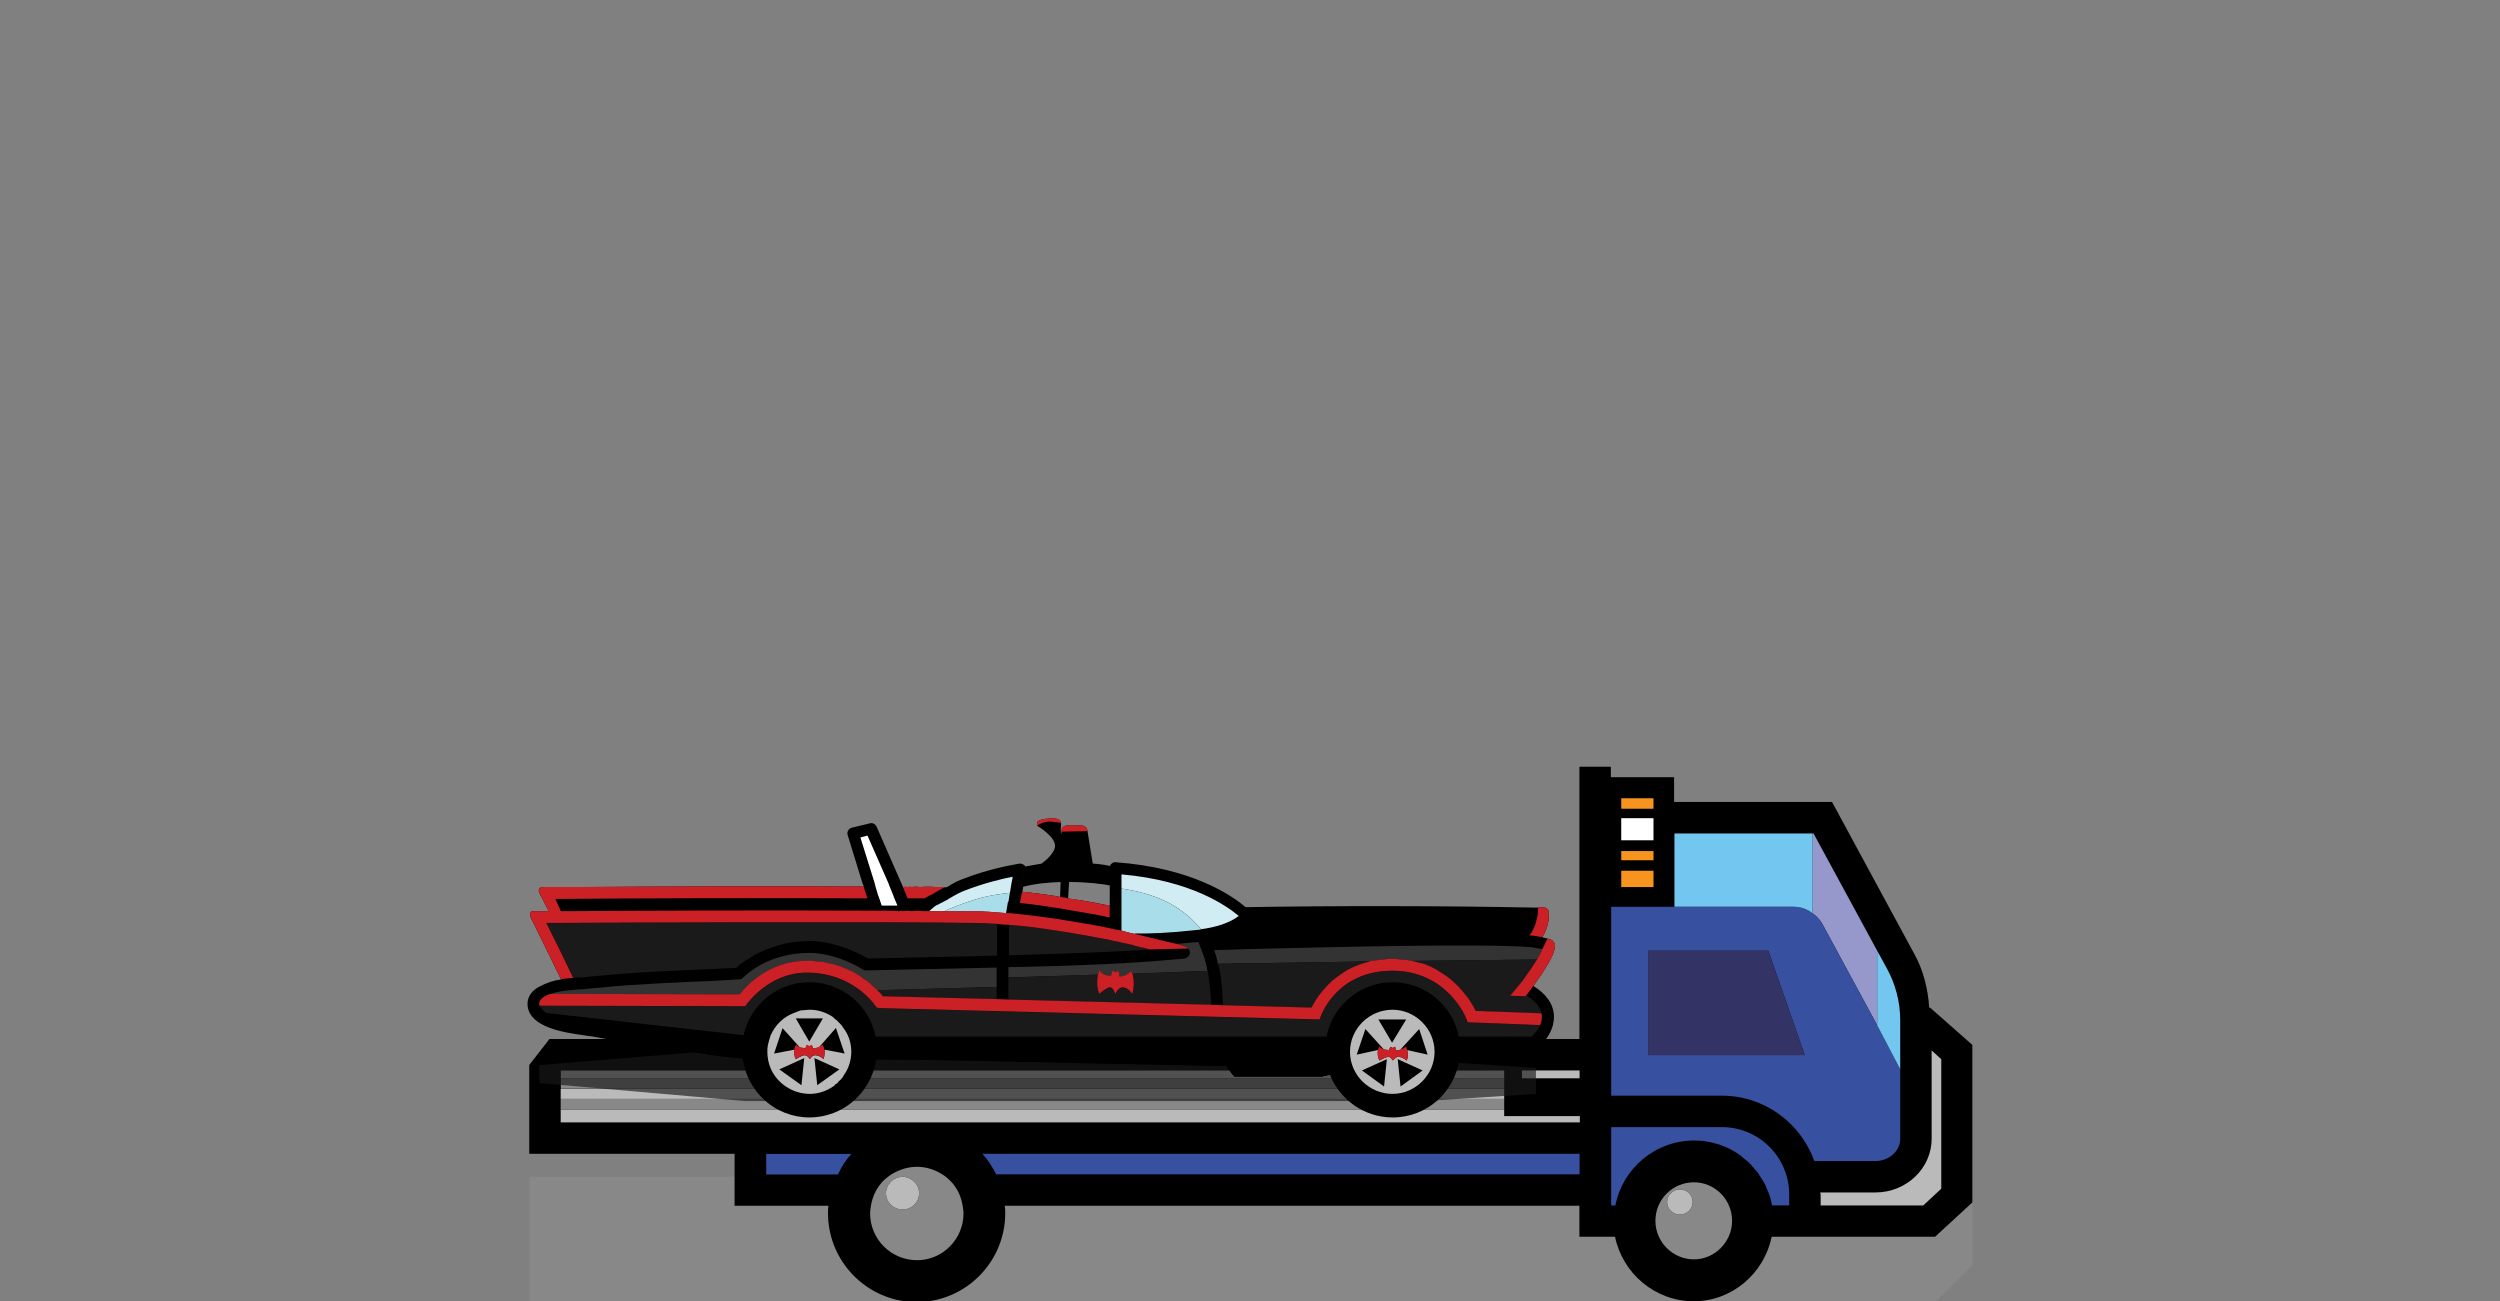 <?xml version="1.0" encoding="utf-8"?>
<!-- Generator: Adobe Illustrator 27.6.1, SVG Export Plug-In . SVG Version: 6.00 Build 0)  -->
<svg version="1.1" id="Layer_1" xmlns="http://www.w3.org/2000/svg" xmlns:xlink="http://www.w3.org/1999/xlink" x="0px" y="0px"
	 viewBox="0 0 172.91 90" style="enable-background:new 0 0 172.91 90;" xml:space="preserve">
<rect x="0" y="0" width="172.91" height="90" fill="#808080" stroke="none"/>
<style type="text/css">
	.st0{fill:#888888;}
	.st1{fill:#9697CA;}
	.st2{fill:#3751A0;}
	.st3{fill:#F79420;}
	.st4{fill:#FFFFFF;}
	.st5{fill:#BABABA;}
	.st6{fill:#72C6EF;}
	.st7{fill:#333366;}
	.st8{opacity:0.65;fill:#1A1A1A;}
	.st9{fill:#D1ECF2;}
	.st10{fill:#A9DDE9;}
	.st11{fill:#333333;}
	.st12{fill:#1A1A1A;}
	.st13{fill:#CA2026;}
</style>
<g>
	<g>
		<path class="st0" d="M62.583,90H36.617v-8.605h14.203v1.999h6.49
			c-0.029,0.174-0.029,0.348-0.029,0.521C57.281,87.016,59.599,89.594,62.583,90z
			 M111.713,85.538h-2.463v-2.144H69.507c0.029,0.174,0.029,0.348,0.029,0.521
			c0,3.1-2.318,5.679-5.302,6.084h52.926C114.466,90,112.235,88.059,111.713,85.538z
			 M133.848,85.538h-11.299C122.027,88.059,119.825,90,117.16,90h16.717l2.55-2.501
			v-4.337L133.848,85.538z"/>
		<path d="M136.415,72.269v10.894l-2.579,2.376h-11.299
			C122.016,88.059,119.814,90,117.148,90c-2.695,0-4.925-1.941-5.447-4.462h-2.463
			v-2.144H69.495c0.029,0.174,0.029,0.348,0.029,0.521
			c0,3.1-2.318,5.679-5.302,6.084h-1.651c-2.984-0.406-5.302-2.984-5.302-6.084
			c0-0.174,0-0.348,0.029-0.521h-6.49v-3.593H36.606v-6.142
			c0.348-0.435,0.666-0.869,1.014-1.304c0.116-0.145,0.261-0.319,0.377-0.492
			h71.242V53.032h2.173v0.724h4.375v1.709h10.923l5.678,10.488
			c0.637,1.13,0.956,2.434,1.043,3.737h0.058L136.415,72.269z"/>
		<path class="st1" d="M129.834,65.757v5.157l-3.795-7.011
			c-0.174-0.29-0.406-0.55-0.666-0.724v-5.534h0.058L129.834,65.757z"/>
		<path class="st2" d="M52.993,79.809v1.42h4.965c0.232-0.521,0.55-1.014,0.927-1.42
			H52.993z"/>
		<path class="st2" d="M119.085,77.955h-7.649v5.418h0.29
			c0.492-2.55,2.752-4.491,5.447-4.491c0.319,0,0.666,0.029,0.956,0.087
			c0.174,0.029,0.348,0.058,0.492,0.116c0.203,0.029,0.377,0.116,0.55,0.174
			c0.232,0.087,0.492,0.203,0.724,0.348c0.261,0.145,0.521,0.319,0.724,0.521
			c0.232,0.174,0.463,0.377,0.608,0.579c0.029,0.029,0.087,0.058,0.087,0.116
			c0.203,0.174,0.319,0.348,0.406,0.521c0.058,0.087,0.116,0.145,0.145,0.232
			c0.174,0.232,0.29,0.492,0.377,0.753c0.145,0.29,0.232,0.579,0.29,0.898
			c0,0.058,0.029,0.087,0.029,0.145h1.188v-0.753
			C123.75,80.04,121.664,77.955,119.085,77.955z"/>
		<path class="st2" d="M129.834,70.914l-3.795-7.011c-0.174-0.29-0.406-0.55-0.666-0.724
			c-0.377-0.319-0.84-0.463-1.333-0.463h-12.603v13.066h7.649
			c2.955,0,5.447,1.883,6.403,4.52h4.23c0.927,0,1.709-0.695,1.709-1.536V73.956
			L129.834,70.914z M113.986,72.971v-7.214h8.315l2.521,7.214H113.986z"/>
		<path class="st3" d="M114.363,55.211v0.724h-2.231v-0.724H114.363z M112.132,58.862v0.637
			h2.231v-0.637H112.132z M112.132,61.354h2.231v-1.13h-2.231V61.354z"/>
		<rect x="112.131" y="56.589" class="st4" width="2.231" height="1.528"/>
		<path class="st0" d="M66.581,83.394c-0.116-0.695-0.406-1.275-0.869-1.738
			c-0.174-0.174-0.348-0.319-0.55-0.435c-0.493-0.319-1.101-0.521-1.738-0.521
			c-0.637,0-1.246,0.203-1.767,0.521c-0.174,0.116-0.319,0.232-0.463,0.348
			c-0.493,0.464-0.84,1.101-0.956,1.825c-0.029,0.174-0.058,0.348-0.058,0.521
			c0,1.796,1.449,3.245,3.245,3.245c1.767,0,3.216-1.449,3.216-3.245
			C66.639,83.742,66.61,83.568,66.581,83.394z M62.438,83.655
			c-0.637,0-1.159-0.492-1.159-1.13c0-0.608,0.521-1.13,1.159-1.13
			c0.608,0,1.13,0.521,1.13,1.13C63.568,83.163,63.046,83.655,62.438,83.655z"/>
		<path class="st2" d="M109.251,79.802v1.42H68.899c-0.261-0.521-0.579-1.014-0.956-1.42
			H109.251z"/>
		<path class="st0" d="M117.16,81.772c-1.477,0-2.665,1.188-2.665,2.666
			c0,1.449,1.188,2.665,2.665,2.665c1.449,0,2.637-1.217,2.637-2.665
			C119.796,82.96,118.609,81.772,117.16,81.772z M116.175,84.003
			c-0.464,0-0.869-0.377-0.869-0.869c0-0.493,0.405-0.869,0.869-0.869
			c0.492,0,0.898,0.376,0.898,0.869C117.073,83.626,116.667,84.003,116.175,84.003z"/>
		<rect x="105.264" y="74.036" class="st5" width="3.987" height="0.543"/>
		<path class="st6" d="M131.427,70.567v3.39l-1.593-3.042V65.757l0.666,1.217
			C131.109,68.075,131.427,69.321,131.427,70.567z M115.811,57.645v5.07h8.228
			c0.492,0,0.956,0.145,1.333,0.464v-5.534H115.811z"/>
		<rect x="38.79" y="74.043" class="st5" width="65.245" height="0.536"/>
		<path class="st5" d="M133.6,72.653v6.113c0,2.028-1.738,3.709-3.882,3.709h-3.824
			c0,0.058,0.029,0.087,0.029,0.145v0.753h7.098l1.246-1.159v-8.952
			L133.6,72.653z"/>
		<rect x="38.779" y="75.311" class="st5" width="65.257" height="0.695"/>
		<polygon class="st5" points="109.268,77.194 109.268,77.629 38.779,77.629 38.779,76.731 
			104.035,76.731 104.035,77.194 		"/>
		<polygon class="st7" points="124.822,72.971 113.986,72.971 113.986,65.757 122.301,65.757 		"/>
		<path class="st5" d="M63.568,82.525c0,0.637-0.522,1.13-1.13,1.13
			c-0.637,0-1.159-0.492-1.159-1.13c0-0.608,0.521-1.13,1.159-1.13
			C63.046,81.395,63.568,81.917,63.568,82.525z"/>
		<path class="st5" d="M117.073,83.134c0,0.492-0.406,0.869-0.898,0.869
			c-0.464,0-0.869-0.377-0.869-0.869c0-0.493,0.405-0.869,0.869-0.869
			C116.667,82.264,117.073,82.641,117.073,83.134z"/>
		<rect x="38.779" y="76.006" class="st0" width="65.257" height="0.724"/>
		<rect x="38.79" y="74.576" class="st0" width="65.245" height="0.724"/>
	</g>
	<g>
		<path class="st8" d="M100.081,73.503h0.687l5.463,0.36v1.799l-7.72,0.491h-2.192
			C98.053,76.152,99.525,75.073,100.081,73.503z M55.984,76.152h40.335
			c-1.505,0-2.813-0.818-3.533-1.995c-0.294,0.065-0.687,0.196-1.341,0.327h-6.085
			l-0.098-0.098c-0.033-0.033-0.262-0.294-0.425-0.654h-0.033
			c-3.14-0.065-6.412-0.131-9.65-0.196c-5.659-0.131-10.991-0.262-15.31-0.262
			C59.354,74.942,57.816,76.152,55.984,76.152z M37.306,73.666v1.243l14.197,1.243
			h4.482c-1.865,0-3.402-1.21-3.893-2.911c-1.341-0.033-2.682-0.229-4.024-0.458
			L37.306,73.666z"/>
		<g>
			<path d="M106.065,68.206l-0.023-0.011c0.011,0,0.011-0.011,0.011-0.011
				c0.26-0.361,0.554-0.745,0.779-1.14c0.396-0.587,0.689-1.208,0.723-1.603
				c0-0.136-0.068-0.294-0.158-0.361c-0.067-0.068-0.169-0.136-0.361-0.169
				l-0.011,0.011c-0.091-0.045-0.215-0.056-0.339-0.09c-0.011,0-0.011,0-0.023,0
				c0-0.011,0.023-0.023,0.023-0.034c0.135-0.215,0.248-0.486,0.35-0.802
				c0.068-0.26,0.102-0.553,0.102-0.847c0-0.226-0.203-0.395-0.395-0.395H106.381
				c0,0.011,0,0.011,0,0.023c-6.775-0.135-14.091-0.135-20.234-0.034
				c-0.982-0.847-3.76-2.721-8.965-3.105c-0.102-0.034-0.226,0.034-0.293,0.09
				c-0.068,0.034-0.068,0.068-0.102,0.135c0,0,0,0,0,0.034
				c-0.294-0.067-0.711-0.135-1.208-0.169l-0.361-2.224l-0.011-0.079
				c-0.034-0.192-0.203-0.327-0.395-0.327h-1.017c-0.192,0-0.361,0.136-0.384,0.327
				l0.011,0.113l-0.034,0.169c-0.034-0.237-0.034-0.429,0-0.587c0-0.102,0-0.169,0-0.169
				s0,0-0.012-0.011c0,0,0.057-0.294-0.429-0.327
				c-0.519-0.034-0.948,0.056-1.118,0.158c-0.124,0.079-0.113,0.226-0.101,0.293
				c0.011,0.023,0.022,0.057,0.022,0.057s1.378,0.813,1.208,1.502
				c-0.09,0.395-0.519,0.813-0.914,1.106c-0.361,0.068-0.757,0.135-1.141,0.203
				c0-0.034,0-0.034-0.034-0.068c-0.102-0.101-0.226-0.135-0.361-0.135
				c-0.068,0.034-1.931,0.271-4.054,1.118c-0.135,0.068-0.327,0.124-0.531,0.26
				c-0.158,0.068-0.26,0.169-0.451,0.26h-0.068c0,0,0,0-0.034,0L64.706,61.353
				c-0.327-0.034-0.655-0.034-1.084,0c-0.192-0.034-0.361-0.034-0.587,0
				c-0.068-0.034-0.102-0.034-0.158,0c-0.136,0-0.294-0.034-0.418,0l-0.124-0.282
				l-1.705-3.895c-0.102-0.192-0.294-0.294-0.486-0.226l-1.219,0.294
				c-0.124,0.034-0.226,0.101-0.26,0.203c-0.068,0.09-0.068,0.192-0.034,0.316
				l1.016,3.308l0.102,0.248h-0.056c-6.888-0.034-15.48,0-19.624,0.034h-2.484
				c-0.26,0-0.327,0.124-0.327,0.26c0.034,0.192,0.192,0.429,0.26,0.553
				l0.429,0.847h-0.982c-0.26,0-0.327,0.102-0.294,0.271
				c0,0.192,0.158,0.418,0.226,0.553l1.908,3.907
				c-0.531,0.068-1.005,0.226-1.501,0.497c-0.745,0.384-0.847,0.949-0.813,1.332
				c0.158,1.479,2.484,1.84,3.896,2.032c0.226,0.034,0.384,0.068,0.519,0.068
				c1.107,0.226,2.224,0.361,3.342,0.519c0.779,0.135,1.592,0.226,2.416,0.361
				l0.779,0.135c0.203,0.034,0.429,0.056,0.621,0.09
				c1.101,0.194,2.203,0.335,3.304,0.407c0.286,2.308,2.232,4.102,4.618,4.102
				c2.354,0,4.283-1.745,4.609-4.009c4.185,0.013,9.219,0.129,14.557,0.257
				c3.24,0.068,6.515,0.135,9.654,0.192h0.034
				c0.158,0.361,0.395,0.621,0.429,0.655l0.091,0.102h6.086
				c0.211-0.044,0.387-0.085,0.549-0.125c0.693,1.715,2.368,2.928,4.331,2.928
				c2.355,0,4.284-1.747,4.609-4.012h3.304c1.468,0,3.24-1.31,3.24-2.947
				C107.476,69.381,106.821,68.658,106.065,68.206z M73.355,61.036l-0.034,1.005
				h-0.012c-0.102-0.034-0.203-0.034-0.294-0.068
				c-0.745-0.102-1.502-0.226-2.303-0.294l0.057-0.35
				c0.881-0.226,1.773-0.294,2.585-0.327V61.036z M76.753,62.64
				c-0.068,0-0.181-0.011-0.237-0.045c-0.813-0.169-1.694-0.327-2.642-0.452
				l0.068-1.14c1.276,0,2.292,0.135,2.812,0.237V62.64z"/>
			<path class="st9" d="M64.775,62.602h0.033c0.262-0.131,0.491-0.262,0.753-0.393
				c0.033-0.033,0.065-0.065,0.098-0.065c0.425-0.262,0.818-0.458,1.08-0.556
				c1.374-0.524,2.617-0.818,3.304-0.949l-0.033,0.196l-0.065,0.327l-0.065,0.425
				l-0.033,0.164c-0.36,0.033-0.753,0.098-1.145,0.164
				c-0.589,0.098-1.178,0.262-1.734,0.458c-0.164,0.065-0.327,0.098-0.458,0.164
				c-0.196,0.065-0.393,0.131-0.589,0.229c-0.196,0.065-0.425,0.164-0.622,0.262
				h-1.047C64.448,62.863,64.579,62.732,64.775,62.602z M77.566,60.475v0.981
				c2.126,0.327,4.024,1.014,5.496,2.813c1.014-0.131,1.963-0.425,2.617-0.916
				C84.861,62.667,82.408,60.9,77.566,60.475z"/>
			<path class="st10" d="M65.92,62.765c0.196-0.098,0.393-0.164,0.589-0.229
				c0.131-0.065,0.294-0.098,0.458-0.164c0.556-0.196,1.145-0.36,1.734-0.458
				c0.393-0.065,0.785-0.131,1.145-0.164l-0.098,0.622h-0.033l-0.131,0.785
				c-0.785-0.065-1.538-0.131-2.29-0.131h-1.995
				C65.495,62.929,65.724,62.831,65.92,62.765z M77.566,61.456v2.911
				c0.327,0.098,0.622,0.164,0.916,0.229V64.564c1.145,0,2.061,0,4.482-0.262
				c0.033,0,0.065,0,0.098-0.033C81.59,62.471,79.692,61.784,77.566,61.456z"/>
			<path class="st11" d="M86.268,65.644c4.253-0.098,16.127-0.425,19.66-0.131
				c0.327,0.065,0.589,0.098,0.752,0.131c-0.065,0.196-0.196,0.425-0.36,0.72
				l-8.636,0.098h-0.098c-0.164-0.033-0.295-0.065-0.458-0.065
				c-0.262-0.033-0.523-0.065-0.818-0.065c-0.196,0-0.393,0-0.556,0.033
				c-0.196,0-0.36,0.033-0.524,0.065c-0.164,0-0.294,0.033-0.458,0.065
				l-10.501,0.164h-0.033c-0.065-0.229-0.098-0.458-0.164-0.654
				c-0.033-0.065-0.033-0.131-0.065-0.196c0-0.033-0.033-0.065-0.033-0.098
				C84.501,65.709,85.286,65.677,86.268,65.644z M38.082,68.752l13.02,0.033h0.065
				c0.458-0.589,2.028-2.323,4.645-2.323c0.327,0,0.622,0.033,0.916,0.065
				c0.196,0,0.36,0.033,0.523,0.098c0.164,0,0.36,0.065,0.491,0.098
				c0.36,0.098,0.654,0.229,0.949,0.36c0.262,0.098,0.491,0.229,0.72,0.393
				c0,0,0,0,0.033,0c0.098,0.065,0.229,0.164,0.327,0.262
				c0.098,0.033,0.164,0.098,0.229,0.131c0.131,0.098,0.262,0.229,0.36,0.327
				c0.131,0.098,0.229,0.196,0.327,0.295l8.244-0.229v-1.341l-8.996,0.196
				c-0.098,0-0.164,0-0.262-0.065c0,0-1.766-1.145-3.697-1.145
				c-3.01,0-4.547,1.701-4.58,1.701c-0.065,0.098-0.164,0.131-0.295,0.131
				c-1.079,0.065-2.159,0.131-3.271,0.164c-1.407,0.065-2.813,0.131-4.22,0.229
				c-0.654,0.033-1.276,0.098-1.93,0.164c-0.458,0.033-0.916,0.065-1.407,0.131
				h-0.229C39.358,68.49,38.671,68.523,38.082,68.752z M76.879,67.377
				c-0.033,0.065-0.033,0.131-0.033,0.131s-0.164,0-0.36-0.065V67.41
				L76.879,67.377z M78.024,67.345c-0.131,0.098-0.327,0.196-0.589,0.196
				c0,0,0-0.033,0-0.098c0,0-0.033,0-0.033-0.033v-0.033L78.024,67.345z M79.627,66.494
				c0.393-0.033,0.818-0.065,1.178-0.098c0.393-0.033,0.752-0.065,1.112-0.098
				c0.196-0.033,0.36-0.196,0.393-0.393c0-0.098-0.065-0.229-0.131-0.295
				c-0.033-0.065-0.098-0.098-0.164-0.131c0,0-0.229-0.065-0.622-0.196
				c0.425-0.033,0.916-0.098,1.505-0.131c0.033,0.131,0.098,0.295,0.164,0.458
				c0.033,0.033,0.033,0.033,0.033,0.033v0.033c0,0.033,0.033,0.098,0.033,0.131
				c0.033,0.065,0.065,0.164,0.098,0.229c0,0.065,0.033,0.098,0.065,0.164
				c0.065,0.295,0.164,0.622,0.229,0.949l-5.169,0.196
				c-0.033-0.033-0.033-0.065-0.033-0.065c-0.033-0.033-0.033-0.033-0.065-0.065
				c0-0.065-0.033-0.033-0.033-0.033c-0.033,0-0.033,0-0.033,0.033
				c-0.065,0.033-0.098,0.098-0.164,0.131c-0.131,0.098-0.327,0.196-0.589,0.196
				c0,0,0-0.033,0-0.098c0,0-0.033,0-0.033-0.033v-0.131c0-0.033,0-0.065-0.033-0.065
				c0-0.033-0.033-0.065-0.033-0.065c-0.065,0.033-0.131,0.098-0.196,0.098
				c-0.098,0-0.164-0.196-0.164-0.131c-0.033,0.065-0.098,0.164-0.098,0.262
				c-0.033,0.065-0.033,0.131-0.033,0.131s-0.164,0-0.36-0.065V67.41h-0.033
				c-0.164-0.033-0.36-0.131-0.393-0.327c0,0-0.033,0.065-0.065,0.196
				c-0.033,0.033-0.033,0.065-0.033,0.131l-6.215,0.196V66.887
				C70.435,66.887,75.603,66.789,79.627,66.494z"/>
			<path class="st4" d="M59.999,57.793l1.439,3.271l0.098,0.262l0.229,0.556l0.098,0.262
				l0.196,0.458v0.033H60.981l-0.164-0.491l-0.098-0.262l-0.164-0.556l-0.065-0.262
				l-0.981-3.14L59.999,57.793z"/>
			<path class="st5" d="M97.346,72.747c0.015,0.03,0.015,0.045,0.015,0.075
				c0,0.045,0.015,0.09,0.015,0.12v-0.12
				C97.376,72.792,97.376,72.777,97.346,72.747z M97.301,73.377
				c0,0,0.045-0.09,0.06-0.24C97.331,73.287,97.286,73.362,97.286,73.362
				C97.301,73.362,97.301,73.377,97.301,73.377z M96.551,73.152
				c0.045-0.03,0.09-0.045,0.15-0.045c0.18,0,0.315,0.06,0.42,0.12
				c-0.105-0.06-0.255-0.135-0.42-0.135
				C96.641,73.092,96.596,73.107,96.551,73.152z M96.94,72.552c0,0,0,0-0.045,0
				c-0.075,0.045-0.195,0.075-0.345,0.075c0,0,0-0.09-0.045-0.18
				c0.03,0.09,0.03,0.21,0.03,0.21C96.701,72.657,96.836,72.612,96.94,72.552z
				 M96.476,72.387h-0.015v0.015h0.015V72.387z M96.341,73.362
				c0.015,0.015,0.015,0.015,0.015,0.015s0.075-0.12,0.18-0.21
				c-0.09,0.045-0.15,0.135-0.195,0.18C96.341,73.362,96.341,73.362,96.341,73.362
				z M96.311,72.462c-0.023,0-0.033-0.01-0.049-0.016
				c0.017,0.011,0.025,0.031,0.049,0.031c0.015,0,0.015,0,0.03-0.015
				C96.341,72.462,96.326,72.462,96.311,72.462z M96.262,72.446
				c-0.024-0.016-0.053-0.027-0.071-0.044
				C96.19,72.402,96.217,72.429,96.262,72.446z M96.086,72.582
				c0.015-0.045,0.045-0.135,0.105-0.18c-0.015-0.015-0.015-0.015-0.03-0.015
				C96.101,72.447,96.086,72.522,96.086,72.582z M96.026,73.092
				c-0.015,0-0.015,0-0.03,0.015c0.09,0,0.18,0.06,0.255,0.135
				C96.206,73.167,96.116,73.092,96.026,73.092z M95.666,72.552
				c0.045,0.03,0.105,0.045,0.15,0.045c-0.045-0.015-0.09-0.03-0.135-0.045
				H95.666z M95.306,72.627h-0.015c-0.03,0.195-0.075,0.435,0.075,0.75
				c0,0,0.015-0.015,0.045-0.03C95.261,73.077,95.276,72.822,95.306,72.627z
				 M95.666,72.552c0.045,0.03,0.105,0.045,0.15,0.045
				c-0.045-0.015-0.09-0.03-0.135-0.045H95.666z M97.346,72.747
				c0.015,0.03,0.015,0.045,0.015,0.075c0,0.045,0.015,0.09,0.015,0.12v-0.12
				C97.376,72.792,97.376,72.777,97.346,72.747z M96.551,72.627
				c0,0,0-0.09-0.045-0.18c0.03,0.09,0.03,0.21,0.03,0.21
				c0.165,0,0.3-0.045,0.405-0.105c0,0,0,0-0.045,0
				C96.821,72.597,96.701,72.627,96.551,72.627z M96.461,72.387v0.015h0.015v-0.015
				H96.461z M96.262,72.446c-0.024-0.016-0.053-0.027-0.071-0.044
				C96.19,72.402,96.217,72.429,96.262,72.446z M96.262,72.446
				c0.017,0.011,0.025,0.031,0.049,0.031c0.015,0,0.015,0,0.03-0.015
				c0,0-0.015,0-0.03,0C96.287,72.462,96.278,72.452,96.262,72.446z M96.086,72.582
				c0.015-0.045,0.045-0.135,0.105-0.18c-0.015-0.015-0.015-0.015-0.03-0.015
				C96.101,72.447,96.086,72.522,96.086,72.582z M96.311,69.837
				c-1.605,0-2.94,1.305-2.94,2.91c0,1.605,1.335,2.91,2.94,2.91
				c1.575,0,2.91-1.305,2.91-2.91C99.221,71.142,97.886,69.837,96.311,69.837z
				 M97.256,70.512l-0.975,1.605l-0.945-1.605H97.256z M95.726,75.147l-1.53-1.11
				l1.725-0.78L95.726,75.147z M96.536,73.167
				c-0.09,0.045-0.15,0.135-0.195,0.18c-0.015-0.015-0.03-0.045-0.06-0.075
				l-0.03-0.03c-0.045-0.075-0.135-0.15-0.225-0.15
				c-0.015,0-0.015,0-0.03,0.015c-0.135,0-0.33,0.105-0.465,0.18
				c-0.015,0.015-0.03,0.03-0.045,0.03c-0.015,0-0.015,0-0.015,0
				c-0.015,0.015-0.03,0.015-0.03,0.015l-0.015,0.015c-0.015,0-0.015,0-0.015,0
				c-0.15-0.27-0.135-0.525-0.105-0.72h-0.015L93.836,72.942l0.6-1.77
				l1.245,1.38h-0.015c0.045,0.03,0.105,0.045,0.15,0.045
				c0.015,0,0.045,0,0.075,0.015h0.06c0.015,0.015,0.045,0.015,0.06,0.015
				c0.03,0,0.06,0,0.06,0s0,0,0-0.015s0-0.015,0.015-0.03
				c0.015-0.045,0.045-0.135,0.105-0.18c0,0,0.026,0.027,0.071,0.044
				c0.017,0.011,0.025,0.031,0.049,0.031c0.015,0,0.015,0,0.03-0.015
				c0.03,0,0.045-0.015,0.06-0.015c0.015-0.015,0.015-0.015,0.015-0.015
				c0.015-0.015,0.03-0.03,0.045-0.03h0.015
				c0.015,0.015,0.03,0.015,0.015,0.03l0.015,0.015
				c0.03,0.09,0.03,0.21,0.03,0.21c0.165,0,0.3-0.045,0.405-0.105
				c0,0,0,0-0.045,0l1.26-1.38l0.585,1.77l-1.41-0.315
				c0.015,0.03,0.015,0.075,0.015,0.12c0.015,0.03,0.015,0.045,0.015,0.075
				c0,0.045,0.015,0.09,0.015,0.12c0,0.075-0.015,0.15-0.015,0.195
				C97.331,73.287,97.286,73.362,97.286,73.362s-0.06-0.075-0.165-0.135
				c-0.105-0.06-0.255-0.135-0.42-0.135c-0.06,0-0.105,0.015-0.15,0.06
				C96.536,73.167,96.536,73.167,96.536,73.167z M96.866,75.147l-0.195-1.89
				l1.725,0.78L96.866,75.147z M97.346,72.747
				c0.015,0.03,0.015,0.045,0.015,0.075c0,0.045,0.015,0.09,0.015,0.12v-0.12
				C97.376,72.792,97.376,72.777,97.346,72.747z M97.301,73.377
				c0,0,0.045-0.09,0.06-0.24C97.331,73.287,97.286,73.362,97.286,73.362
				C97.301,73.362,97.301,73.377,97.301,73.377z M96.551,73.152
				c0.045-0.03,0.09-0.045,0.15-0.045c0.18,0,0.315,0.06,0.42,0.12
				c-0.105-0.06-0.255-0.135-0.42-0.135
				C96.641,73.092,96.596,73.107,96.551,73.152z M96.94,72.552c0,0,0,0-0.045,0
				c-0.075,0.045-0.195,0.075-0.345,0.075c0,0,0-0.09-0.045-0.18
				c0.03,0.09,0.03,0.21,0.03,0.21C96.701,72.657,96.836,72.612,96.94,72.552z
				 M96.476,72.387h-0.015v0.015h0.015V72.387z M96.341,73.362
				c0.015,0.015,0.015,0.015,0.015,0.015s0.075-0.12,0.18-0.21
				c-0.09,0.045-0.15,0.135-0.195,0.18C96.341,73.362,96.341,73.362,96.341,73.362
				z M96.262,72.446c-0.024-0.016-0.053-0.027-0.071-0.044
				C96.19,72.402,96.217,72.429,96.262,72.446z M96.311,72.462
				c-0.023,0-0.033-0.01-0.049-0.016c0.017,0.011,0.025,0.031,0.049,0.031
				c0.015,0,0.015,0,0.03-0.015C96.341,72.462,96.326,72.462,96.311,72.462z
				 M96.086,72.582c0.015-0.045,0.045-0.135,0.105-0.18
				c-0.015-0.015-0.015-0.015-0.03-0.015
				C96.101,72.447,96.086,72.522,96.086,72.582z M96.026,73.092
				c-0.015,0-0.015,0-0.03,0.015c0.09,0,0.18,0.06,0.255,0.135
				C96.206,73.167,96.116,73.092,96.026,73.092z M95.666,72.552
				c0.045,0.03,0.105,0.045,0.15,0.045c-0.045-0.015-0.09-0.03-0.135-0.045
				H95.666z M95.306,72.627h-0.015c-0.03,0.195-0.075,0.435,0.075,0.75
				c0,0,0.015-0.015,0.045-0.03C95.261,73.077,95.276,72.822,95.306,72.627z
				 M97.346,72.747c0.015,0.03,0.015,0.045,0.015,0.075
				c0,0.045,0.015,0.09,0.015,0.12v-0.12
				C97.376,72.792,97.376,72.777,97.346,72.747z M97.301,73.377
				c0,0,0.045-0.09,0.06-0.24C97.331,73.287,97.286,73.362,97.286,73.362
				C97.301,73.362,97.301,73.377,97.301,73.377z M96.551,73.152
				c0.045-0.03,0.09-0.045,0.15-0.045c0.18,0,0.315,0.06,0.42,0.12
				c-0.105-0.06-0.255-0.135-0.42-0.135
				C96.641,73.092,96.596,73.107,96.551,73.152z M96.94,72.552c0,0,0,0-0.045,0
				c-0.075,0.045-0.195,0.075-0.345,0.075c0,0,0-0.09-0.045-0.18
				c0.03,0.09,0.03,0.21,0.03,0.21C96.701,72.657,96.836,72.612,96.94,72.552z
				 M96.476,72.387h-0.015v0.015h0.015V72.387z M96.341,73.362
				c0.015,0.015,0.015,0.015,0.015,0.015s0.075-0.12,0.18-0.21
				c-0.09,0.045-0.15,0.135-0.195,0.18C96.341,73.362,96.341,73.362,96.341,73.362
				z M96.311,72.462c-0.023,0-0.033-0.01-0.049-0.016
				c0.017,0.011,0.025,0.031,0.049,0.031c0.015,0,0.015,0,0.03-0.015
				C96.341,72.462,96.326,72.462,96.311,72.462z M96.262,72.446
				c-0.024-0.016-0.053-0.027-0.071-0.044
				C96.19,72.402,96.217,72.429,96.262,72.446z M96.086,72.582
				c0.015-0.045,0.045-0.135,0.105-0.18c-0.015-0.015-0.015-0.015-0.03-0.015
				C96.101,72.447,96.086,72.522,96.086,72.582z M96.026,73.092
				c-0.015,0-0.015,0-0.03,0.015c0.09,0,0.18,0.06,0.255,0.135
				C96.206,73.167,96.116,73.092,96.026,73.092z M95.666,72.552
				c0.045,0.03,0.105,0.045,0.15,0.045c-0.045-0.015-0.09-0.03-0.135-0.045
				H95.666z M95.306,72.627h-0.015c-0.03,0.195-0.075,0.435,0.075,0.75
				c0,0,0.015-0.015,0.045-0.03C95.261,73.077,95.276,72.822,95.306,72.627z"/>
			<path class="st5" d="M58.294,71.052c-0.045-0.105-0.165-0.225-0.285-0.345
				c-0.105-0.12-0.195-0.195-0.27-0.24c-0.03-0.03-0.075-0.075-0.12-0.12
				c-0.465-0.315-1.02-0.51-1.605-0.51c-0.195,0-0.435,0.045-0.63,0.045
				c-0.195,0.075-0.345,0.12-0.51,0.195c-0.705,0.27-1.26,0.825-1.575,1.53
				c-0.075,0.24-0.15,0.48-0.195,0.705c-0.03,0.165-0.03,0.285-0.03,0.435
				c0,0.39,0.075,0.78,0.225,1.14c0.435,1.02,1.5,1.77,2.715,1.77
				c0.585,0,1.14-0.195,1.605-0.51c0.09-0.045,0.12-0.09,0.165-0.165
				c0.075,0,0.15-0.075,0.225-0.195c0.165-0.12,0.285-0.27,0.36-0.435
				c0.315-0.42,0.51-1.02,0.51-1.605
				C58.879,72.117,58.684,71.532,58.294,71.052z M56.915,70.437l-0.945,1.605
				l-0.93-1.605H56.915z M55.43,75.057l-1.53-1.095l1.725-0.78L55.43,75.057z
				 M56.524,75.057l-0.195-1.875l1.725,0.78L56.524,75.057z M57.034,72.597v0.105
				c0,0.36-0.075,0.555-0.075,0.555s-0.24-0.27-0.585-0.27
				c-0.21,0-0.36,0.27-0.36,0.27s-0.15-0.27-0.36-0.27
				c-0.195,0-0.615,0.27-0.615,0.27c-0.12-0.27-0.12-0.51-0.09-0.66
				l-1.41,0.27l0.585-1.755l1.185,1.32c0.075,0.045,0.15,0.045,0.24,0.045
				c0.075,0.03,0.15,0.03,0.15,0.03s0.045-0.15,0.12-0.225
				c0-0.045,0.075,0.075,0.15,0.075c0.045,0,0.09-0.045,0.165-0.075
				c0.075,0.075,0.075,0.225,0.075,0.225c0.195,0,0.315-0.03,0.435-0.075
				l0.045-0.045l1.125-1.29l0.6,1.77L57.034,72.597z"/>
			<path class="st12" d="M105.571,68.847c-0.038,0.038-0.038,0.063-0.063,0.063l-1.05-0.025
				c0.163-0.2,0.325-0.4,0.488-0.587c0.137-0.163,0.262-0.325,0.388-0.5
				c0.362-0.488,0.725-1.012,0.987-1.438l-8.637,0.1
				c0.162,0.038,0.325,0.062,0.463,0.137c0.162,0.025,0.325,0.063,0.487,0.125
				c0.038,0.038,0.063,0.038,0.063,0.038c0.325,0.125,0.662,0.287,0.925,0.487
				c0.287,0.125,0.512,0.325,0.75,0.525c0.388,0.325,0.688,0.65,0.95,0.975
				c0.063,0.1,0.125,0.163,0.188,0.238c0.262,0.387,0.462,0.712,0.562,0.95
				l4.55,0.162C106.521,69.572,106.058,69.147,105.571,68.847z M84.271,66.66h-0.025
				c0.063,0.225,0.125,0.488,0.162,0.713c0.088,0.6,0.163,1.613,0.188,2.162
				l6.125,0.163c0.163-0.325,0.45-0.85,1.013-1.438
				c0.063-0.063,0.125-0.163,0.225-0.225c0.1-0.138,0.225-0.238,0.363-0.325
				c0.125-0.1,0.262-0.2,0.388-0.3c0.325-0.225,0.663-0.425,1.087-0.588
				c0.288-0.137,0.612-0.225,0.975-0.325L84.271,66.66z M60.683,68.485
				c0.163,0.163,0.325,0.338,0.4,0.425l7.85,0.2v-0.85L60.683,68.485z
				 M83.583,67.51c0-0.137-0.025-0.225-0.063-0.363l-5.175,0.2
				c0.038,0.1,0.075,0.262,0.075,0.487c0.025,0.588-0.1,0.913-0.1,0.913
				s-0.262-0.45-0.688-0.45c-0.262,0-0.488,0.45-0.488,0.45
				s-0.137-0.45-0.362-0.45s-0.75,0.45-0.75,0.45
				c-0.2-0.55-0.138-1.037-0.075-1.337l-6.213,0.2v1.537l14.037,0.363
				C83.746,68.947,83.683,68.035,83.583,67.51z M83.583,67.51
				c0-0.137-0.025-0.225-0.063-0.363l-5.175,0.2
				c0.038,0.1,0.075,0.262,0.075,0.487c0.025,0.588-0.1,0.913-0.1,0.913
				s-0.262-0.45-0.688-0.45c-0.262,0-0.488,0.45-0.488,0.45
				s-0.137-0.45-0.362-0.45s-0.75,0.45-0.75,0.45
				c-0.2-0.55-0.138-1.037-0.075-1.337l-6.213,0.2v1.537l14.037,0.363
				C83.746,68.947,83.683,68.035,83.583,67.51z M68.933,69.11v-0.85l-8.25,0.225
				c0.163,0.163,0.325,0.338,0.4,0.425L68.933,69.11z M101.508,70.71
				l-0.1-0.262c0-0.025-1.3-3.3-5.1-3.3
				c-3.787,0-4.875,2.975-4.937,3.112l-0.1,0.263l-30.425-0.788l-0.188-0.037
				l-0.137-0.163c-0.063-0.1-1.562-2.25-4.713-2.25
				c-2.613,0-4.088,2.125-4.113,2.125l-0.137,0.188l-14.2-0.025
				c0.038,0.187,0.2,0.325,0.425,0.487l13.65,1.537
				c0.45-2.087,2.325-3.662,4.55-3.662c2.275,0,4.163,1.625,4.575,3.763h31.187
				c0.413-2.137,2.313-3.763,4.575-3.763c2.275,0,4.163,1.625,4.575,3.763h5.038
				c0.225-0.225,0.45-0.488,0.587-0.788L101.508,70.71z M60.683,68.485
				c0.163,0.163,0.325,0.338,0.4,0.425l7.85,0.2v-0.85L60.683,68.485z
				 M83.583,67.51c0-0.137-0.025-0.225-0.063-0.363l-5.175,0.2
				c0.038,0.1,0.075,0.262,0.075,0.487c0.025,0.588-0.1,0.913-0.1,0.913
				s-0.262-0.45-0.688-0.45c-0.262,0-0.488,0.45-0.488,0.45
				s-0.137-0.45-0.362-0.45s-0.75,0.45-0.75,0.45
				c-0.2-0.55-0.138-1.037-0.075-1.337l-6.213,0.2v1.537l14.037,0.363
				C83.746,68.947,83.683,68.035,83.583,67.51z M79.033,65.547
				c-0.025,0-0.025,0-0.063,0c-0.163-0.038-0.325-0.1-0.488-0.138
				c-0.038,0-0.063-0.025-0.1-0.025c-0.038,0-0.063-0.038-0.1-0.038h-0.025
				c-0.237-0.062-0.5-0.1-0.762-0.162c-0.025,0-0.063-0.038-0.088-0.038
				c-0.263-0.025-0.525-0.088-0.788-0.163c-1.737-0.325-3.737-0.687-5.762-0.912
				c-0.363-0.025-0.713-0.063-1.075-0.1v2.1
				c0.813-0.038,5.825-0.137,9.75-0.4C79.371,65.647,79.196,65.572,79.033,65.547
				z M67.296,63.847c-5.825-0.1-23.788-0.038-28.925,0h-0.587l0.925,1.825
				l0.95,1.963l0.187-0.025h0.363c0.462-0.063,0.95-0.1,1.412-0.137
				c0.65-0.062,1.275-0.125,1.925-0.163c1.4-0.1,2.85-0.163,4.25-0.225
				c1.05-0.038,2.063-0.1,3.113-0.138c0.062-0.062,0.162-0.162,0.325-0.287
				c0.1-0.063,0.2-0.137,0.325-0.225c0.2-0.1,0.425-0.238,0.65-0.4
				c0.262-0.125,0.525-0.262,0.85-0.388h0.038
				c0.4-0.162,0.825-0.3,1.275-0.4c0.2-0.025,0.362-0.063,0.562-0.1
				c0.287-0.025,0.612-0.063,0.975-0.063c0.037,0,0.037,0,0.062,0
				c0.988,0,1.9,0.262,2.625,0.525c0.688,0.263,1.212,0.563,1.437,0.687
				l8.925-0.2v-2.187C68.408,63.872,67.846,63.847,67.296,63.847z"/>
			<path class="st13" d="M105.759,64.686c0.393,0.033,0.687,0.098,0.916,0.131
				c0.131-0.229,0.262-0.491,0.36-0.818c0.065-0.262,0.098-0.556,0.098-0.851
				c0-0.229-0.196-0.393-0.393-0.393h-0.36c0,0.622-0.098,0.818-0.098,0.818
				c-0.033,0.164-0.065,0.327-0.131,0.458
				C106.02,64.392,105.857,64.621,105.759,64.686z M76.056,67.074
				c0,0-0.36,0.72-0.033,1.668c0,0,0.523-0.458,0.752-0.458
				c0.229,0,0.36,0.458,0.36,0.458s0.229-0.458,0.491-0.458
				c0.425,0,0.687,0.458,0.687,0.458s0.131-0.327,0.098-0.916
				s-0.196-0.654-0.196-0.654c-0.065,0.065-0.327,0.36-0.785,0.36
				c0,0,0-0.262-0.098-0.393c-0.065,0.033-0.131,0.098-0.196,0.098
				c-0.098,0-0.164-0.196-0.164-0.131c-0.098,0.131-0.131,0.393-0.131,0.393
				S76.154,67.467,76.056,67.074z M36.669,63.279c0,0.196,0.164,0.425,0.229,0.556
				l1.897,3.893c0.065,0,0.164-0.033,0.229-0.033l0.622-0.065l-0.949-1.963
				l-0.916-1.832h0.589c5.136-0.033,23.095-0.098,28.918,0
				c0.556,0,1.112,0.033,1.668,0.065c0.262,0.033,0.556,0.065,0.818,0.065
				l1.079,0.098c2.028,0.229,4.024,0.589,5.757,0.916
				c0.262,0.065,0.524,0.131,0.785,0.164c0.033,0,0.065,0.033,0.098,0.033
				c0.262,0.065,0.523,0.098,0.752,0.164h0.033c0.033,0,0.065,0.033,0.098,0.033
				c0.033,0,0.065,0.033,0.098,0.033c0.164,0.033,0.327,0.098,0.491,0.131
				c0.033,0,0.033,0,0.065,0c0.164,0.033,0.327,0.098,0.491,0.131l2.65-0.065
				c-0.033-0.065-0.098-0.098-0.164-0.131c0,0-0.229-0.065-0.622-0.196h-0.033
				c-0.622-0.131-1.636-0.393-2.879-0.687c-0.295-0.065-0.589-0.131-0.916-0.229
				c-0.262-0.033-0.556-0.098-0.818-0.164c-0.916-0.196-1.897-0.36-2.944-0.524
				c-0.164-0.033-0.36-0.065-0.556-0.098c-0.916-0.131-1.865-0.262-2.846-0.36
				c-0.295-0.033-0.556-0.065-0.818-0.065c-0.785-0.065-1.538-0.131-2.29-0.131
				h-3.5c-0.229-0.033-0.393-0.033-0.72,0c-0.033,0-0.033,0-0.065,0
				c-0.164-0.033-0.327-0.033-0.524,0c0,0-0.033,0-0.065,0
				c-0.065-0.033-0.098-0.033-0.164,0c-0.393-0.033-0.785-0.033-1.178-0.033h-0.818
				c-7.066-0.033-16.422,0-20.805,0.033h-2.486
				C36.702,63.018,36.637,63.116,36.669,63.279z M76.023,68.743
				c0,0,0.523-0.458,0.752-0.458c0.229,0,0.36,0.458,0.36,0.458
				s0.229-0.458,0.491-0.458c0.425,0,0.687,0.458,0.687,0.458
				s0.131-0.327,0.098-0.916s-0.196-0.654-0.196-0.654
				c-0.065,0.065-0.327,0.36-0.785,0.36c0,0,0-0.262-0.098-0.393
				c-0.065,0.033-0.131,0.098-0.196,0.098c-0.098,0-0.164-0.196-0.164-0.131
				c-0.098,0.131-0.131,0.393-0.131,0.393s-0.687-0.033-0.785-0.425
				C76.056,67.074,75.696,67.794,76.023,68.743z M37.291,69.462
				c0,0.033,0,0.065,0.033,0.098h0.033l14.197,0.033l0.131-0.196
				c0.033,0,1.505-2.126,4.122-2.126c3.14,0,4.645,2.159,4.711,2.257l0.131,0.164
				l0.196,0.033l30.423,0.785l0.098-0.262c0.065-0.131,1.145-3.108,4.94-3.108
				c3.795,0,5.103,3.271,5.103,3.304l0.098,0.262l5.005,0.196
				c0.098-0.196,0.131-0.393,0.131-0.589c0-0.065,0-0.164-0.033-0.229
				l-4.547-0.164c-0.098-0.229-0.295-0.556-0.556-0.949
				c-0.065-0.065-0.131-0.131-0.196-0.229c-0.262-0.327-0.556-0.654-0.949-0.982
				c-0.229-0.196-0.458-0.36-0.752-0.523c-0.262-0.196-0.589-0.36-0.916-0.491
				c0,0-0.033,0-0.065-0.033c-0.164-0.065-0.327-0.098-0.491-0.131
				c-0.196-0.065-0.36-0.098-0.556-0.131c-0.164-0.033-0.295-0.065-0.458-0.065
				c-0.262-0.033-0.524-0.065-0.818-0.065c-0.196,0-0.393,0-0.556,0.033
				c-0.196,0-0.36,0.033-0.524,0.065c-0.164,0-0.294,0.033-0.458,0.065
				c-0.36,0.098-0.687,0.196-0.981,0.327c-0.425,0.164-0.752,0.36-1.08,0.589
				c-0.131,0.098-0.262,0.196-0.393,0.295c-0.131,0.098-0.262,0.196-0.36,0.327
				c-0.098,0.065-0.164,0.164-0.229,0.229c-0.556,0.589-0.851,1.112-1.014,1.439
				l-6.117-0.164l-0.818-0.033l-14.034-0.36l-0.818-0.033l-7.851-0.196
				c-0.065-0.098-0.229-0.262-0.393-0.425c-0.098-0.098-0.196-0.196-0.327-0.295
				c-0.098-0.098-0.229-0.229-0.36-0.327c-0.065-0.033-0.131-0.098-0.229-0.131
				c-0.098-0.098-0.229-0.196-0.327-0.262c-0.033,0-0.033,0-0.033,0
				c-0.229-0.164-0.458-0.295-0.72-0.393c-0.295-0.131-0.589-0.262-0.949-0.36
				c-0.131-0.033-0.327-0.098-0.491-0.098c-0.164-0.065-0.327-0.098-0.524-0.098
				c-0.294-0.033-0.589-0.065-0.916-0.065c-2.617,0-4.187,1.734-4.645,2.322h-0.065
				l-13.02-0.033c-0.131,0.033-0.262,0.098-0.393,0.164
				C37.258,69.168,37.291,69.397,37.291,69.462z M104.45,68.873l1.047,0.033
				c0.033,0,0.033-0.033,0.065-0.065c0.164-0.196,0.327-0.425,0.491-0.654
				c0.262-0.36,0.556-0.752,0.785-1.145c0.393-0.589,0.687-1.21,0.72-1.603
				c0-0.131-0.065-0.295-0.164-0.36c-0.065-0.065-0.164-0.131-0.36-0.164
				l-0.36,0.72c-0.065,0.196-0.196,0.425-0.36,0.72
				c-0.262,0.425-0.622,0.949-0.981,1.439c-0.131,0.164-0.262,0.327-0.393,0.491
				C104.777,68.481,104.614,68.677,104.45,68.873z M76.023,68.743
				c0,0,0.523-0.458,0.752-0.458c0.229,0,0.36,0.458,0.36,0.458
				s0.229-0.458,0.491-0.458c0.425,0,0.687,0.458,0.687,0.458
				s0.131-0.327,0.098-0.916s-0.196-0.654-0.196-0.654
				c-0.065,0.065-0.327,0.36-0.785,0.36c0,0,0-0.262-0.098-0.393
				c-0.065,0.033-0.131,0.098-0.196,0.098c-0.098,0-0.164-0.196-0.164-0.131
				c-0.098,0.131-0.131,0.393-0.131,0.393s-0.687-0.033-0.785-0.425
				C76.056,67.074,75.696,67.794,76.023,68.743z M71.738,57.097
				c0.164-0.098,0.327-0.196,0.523-0.229c0.164-0.033,0.327-0.065,0.524-0.033
				c0.065,0,0.589,0.065,0.589,0.098c0,0,0.065-0.294-0.425-0.327
				c-0.523-0.033-0.949,0.065-1.112,0.164
				C71.672,56.868,71.738,57.097,71.738,57.097z M74.808,57.097h-1.013
				c-0.187,0-0.362,0.125-0.387,0.325v0.1l1.8-0.037v-0.062
				C75.171,57.222,75.008,57.097,74.808,57.097z M59.896,61.835l-0.163-0.513
				c-6.9-0.038-15.512,0-19.662,0.025h-2.487c-0.262,0-0.325,0.138-0.325,0.262
				c0.038,0.2,0.2,0.425,0.263,0.563l0.425,0.85h0.85l-0.387-0.85h0.587
				c3.6-0.038,13.412-0.075,21-0.038L59.896,61.835z M64.708,61.347
				c-0.325-0.025-0.663-0.025-1.088,0c-0.187-0.025-0.35-0.025-0.587,0
				c-0.063-0.025-0.1-0.025-0.163,0c-0.125,0-0.287-0.025-0.425,0l0.225,0.525
				l0.1,0.262h1.175c0.138-0.062,0.262-0.163,0.4-0.225h0.037
				c0.325-0.2,0.675-0.4,0.975-0.562H64.708z M64.708,61.347
				c-0.325-0.025-0.663-0.025-1.088,0c-0.187-0.025-0.35-0.025-0.587,0
				c-0.063-0.025-0.1-0.025-0.163,0c-0.125,0-0.287-0.025-0.425,0l0.225,0.525
				l0.1,0.262h1.175c0.138-0.062,0.262-0.163,0.4-0.225h0.037
				c0.325-0.2,0.675-0.4,0.975-0.562H64.708z M76.508,62.597
				c-0.813-0.162-1.7-0.338-2.65-0.462c-0.087-0.037-0.187-0.062-0.287-0.062
				c-0.063,0-0.162-0.038-0.262-0.038c-0.1-0.025-0.2-0.025-0.3-0.063
				c-0.75-0.1-1.5-0.225-2.313-0.3l-0.162,0.788h0.088
				c0.925,0.1,1.8,0.225,2.65,0.363c0.2,0.037,0.4,0.062,0.562,0.1
				c0.912,0.163,1.763,0.287,2.55,0.45c0.125,0.037,0.225,0.075,0.363,0.075
				v-0.825C76.683,62.622,76.583,62.622,76.508,62.597z M57.034,72.698
				c0.03,0.36-0.09,0.555-0.09,0.555s-0.225-0.285-0.585-0.285
				c-0.195,0-0.345,0.285-0.345,0.285s-0.165-0.285-0.36-0.285
				c-0.195,0-0.63,0.285-0.63,0.285c-0.27-0.6,0.045-1.02,0.045-1.02
				c0.075,0.225,0.66,0.27,0.66,0.27s0-0.165,0.075-0.24
				c0.045,0,0.09,0.075,0.165,0.075c0.045,0,0.12-0.03,0.15-0.075
				c0.09,0.075,0.09,0.24,0.09,0.24c0.42,0,0.66-0.24,0.66-0.24
				S56.99,72.338,57.034,72.698z M97.376,72.942c0,0.075-0.015,0.15-0.015,0.195
				C97.331,73.287,97.286,73.362,97.286,73.362s-0.06-0.075-0.165-0.135
				c-0.105-0.06-0.255-0.135-0.42-0.135c-0.06,0-0.105,0.015-0.15,0.06
				c-0.015,0-0.015,0.015-0.015,0.015c-0.09,0.045-0.15,0.135-0.195,0.18
				c-0.015-0.015-0.03-0.045-0.06-0.075c0,0,0,0-0.015-0.015l-0.015-0.015
				c-0.045-0.075-0.135-0.15-0.225-0.15c-0.015,0-0.015,0-0.03,0.015
				c-0.135,0-0.33,0.105-0.465,0.18c-0.015,0-0.03,0.015-0.045,0.03
				c-0.015,0-0.015,0-0.015,0c-0.015,0-0.03,0.015-0.03,0.015l-0.015,0.015
				c-0.015,0-0.015,0-0.015,0c-0.15-0.27-0.135-0.525-0.105-0.72
				c0.045-0.165,0.105-0.285,0.105-0.285c0.03,0.105,0.135,0.18,0.24,0.21
				h0.015c0.045,0.03,0.105,0.045,0.15,0.045
				c0.03,0.015,0.045,0.015,0.075,0.015h0.06
				c0.015,0.015,0.045,0.015,0.06,0.015c0.03,0,0.06,0,0.06,0s0,0,0-0.015
				s0.015-0.015,0.015-0.03c0.015-0.045,0.045-0.135,0.105-0.18
				c0.03,0.03,0.06,0.075,0.12,0.075c0.015,0,0.015,0,0.03-0.015
				c0.03,0,0.045-0.015,0.06-0.015c0.015-0.015,0.015-0.015,0.015-0.015
				c0.015-0.015,0.03-0.03,0.045-0.03h0.015c0,0,0.015,0.015,0.015,0.03
				c0,0,0,0,0.015,0.015c0.03,0.09,0.03,0.21,0.03,0.21
				c0.165,0,0.3-0.045,0.405-0.105h0.015c0.165-0.06,0.255-0.165,0.255-0.165
				s0.075,0.045,0.12,0.24c0.015,0.03,0.015,0.075,0.015,0.12
				c0.015,0.03,0.015,0.045,0.015,0.075C97.361,72.867,97.376,72.912,97.376,72.942
				z M95.558,73.247c0,0,0,0,0.013,0c-0.013,0.013-0.013,0.013-0.013,0.013V73.247z
				 M96.308,72.522c-0.02,0-0.027-0.016-0.041-0.025
				c0.013,0.005,0.021,0.013,0.041,0.013c0.013,0,0.025,0,0.025,0
				C96.321,72.522,96.321,72.522,96.308,72.522z M96.208,72.46
				c0.015,0.015,0.039,0.024,0.059,0.037
				C96.23,72.482,96.208,72.46,96.208,72.46z"/>
		</g>
	</g>
</g>
</svg>

